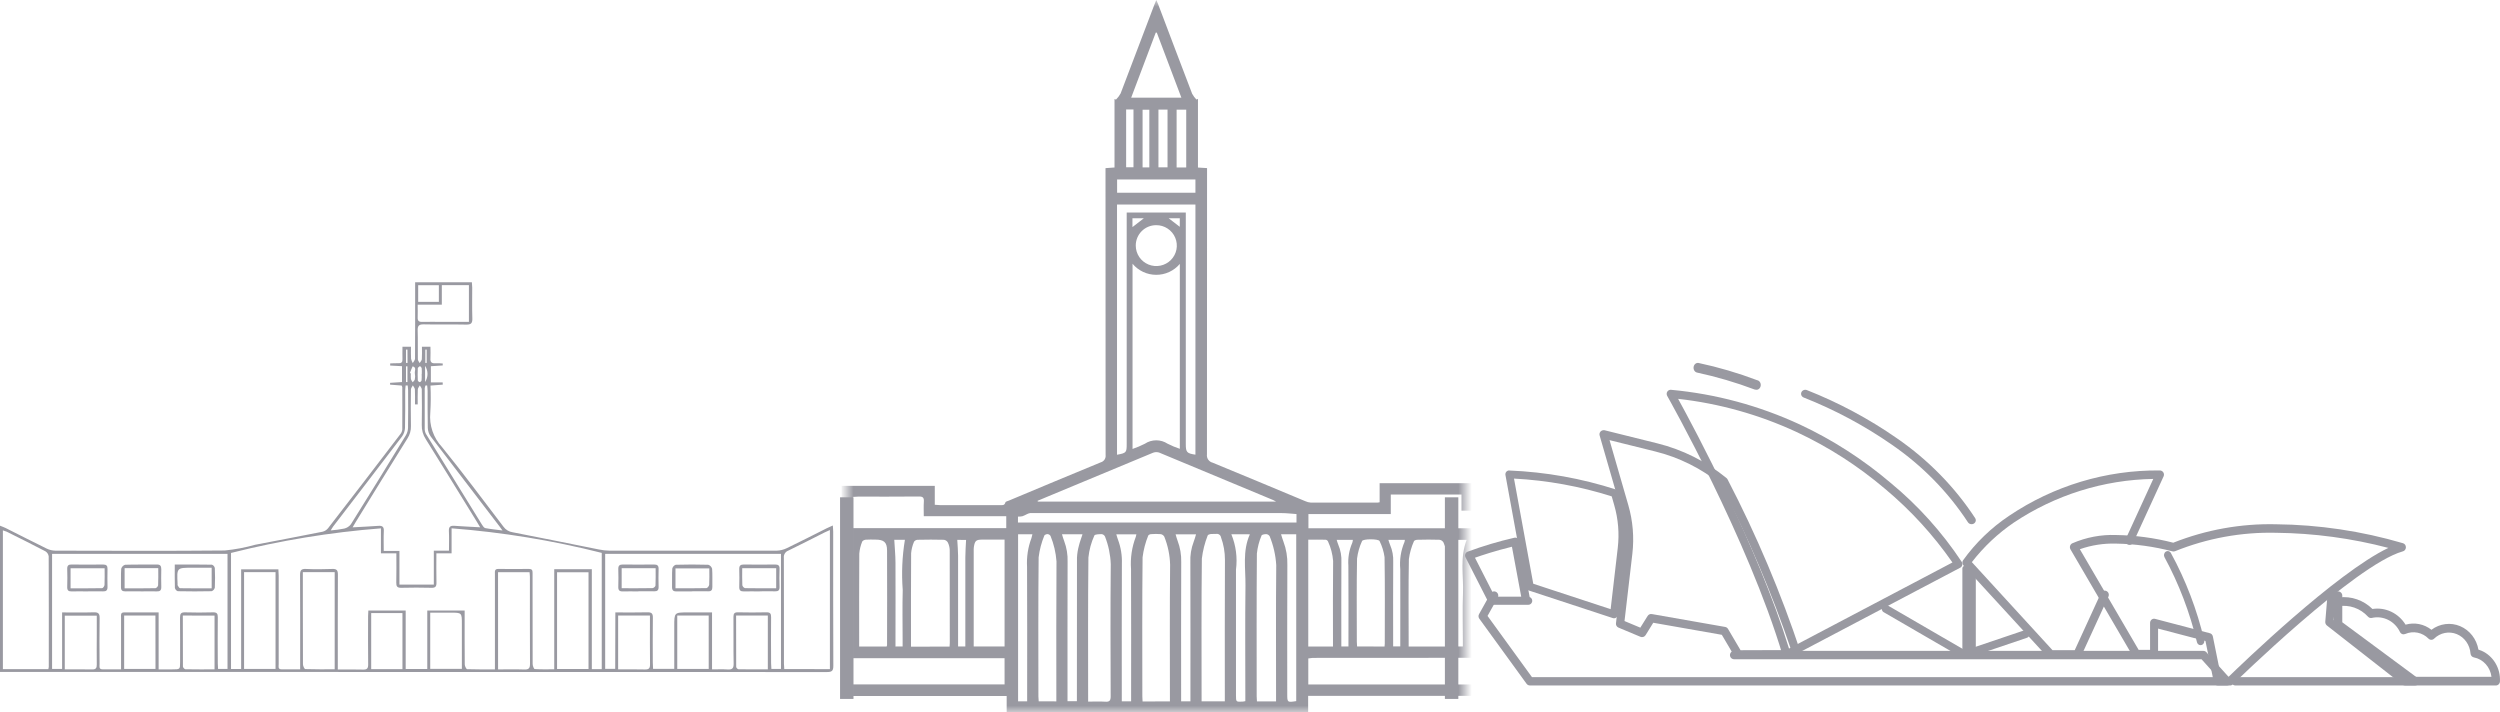 <svg width="186" height="53" viewBox="0 0 186 53" fill="none" xmlns="http://www.w3.org/2000/svg">
<g clip-path="url(#clip0_4_3743)">
<mask id="mask0_4_3743" style="mask-type:luminance" maskUnits="userSpaceOnUse" x="63" y="0" width="46" height="53">
<path d="M109 0H63V53H109V0Z" fill="white"/>
</mask>
<g mask="url(#mask0_4_3743)">
<path d="M60 39.33C60.21 39.343 60.201 39.199 60.201 39.056C60.201 38.508 60.201 37.956 60.201 37.369H62.609V36.147H69.548V37.555C69.7 37.566 69.81 37.58 69.919 37.58C71.41 37.58 72.902 37.58 74.393 37.58C74.556 37.58 74.736 37.628 74.8 37.38C74.817 37.315 74.97 37.28 75.066 37.242C77.338 36.291 79.61 35.337 81.889 34.401C82.007 34.369 82.109 34.296 82.177 34.195C82.244 34.094 82.273 33.972 82.257 33.852C82.248 26.894 82.245 19.936 82.25 12.978V12.509L82.92 12.461V7.364L83.029 7.411C83.165 7.275 83.281 7.121 83.374 6.953C84.216 4.754 85.046 2.556 85.882 0.357C85.918 0.263 85.957 0.17 86.027 0C86.094 0.153 86.14 0.246 86.176 0.342C87.014 2.554 87.848 4.766 88.695 6.974C88.781 7.132 88.888 7.277 89.014 7.407L89.128 7.356V12.465L89.805 12.507V12.964C89.805 19.91 89.803 26.857 89.797 33.804C89.778 33.94 89.811 34.079 89.888 34.193C89.966 34.307 90.083 34.389 90.217 34.422C92.517 35.364 94.809 36.33 97.105 37.285C97.239 37.348 97.383 37.385 97.531 37.394C99.183 37.401 100.835 37.394 102.487 37.394C102.54 37.389 102.592 37.381 102.644 37.37V35.951H109.567V37.163H112V51.771H97.326V53H74.896V51.781H74.415C69.769 51.781 65.123 51.781 60.477 51.781C60.318 51.781 60.158 51.757 60 51.744V39.33ZM84.261 19.622V33.402C84.573 33.294 84.877 33.166 85.172 33.017C85.422 32.849 85.718 32.76 86.02 32.759C86.322 32.758 86.618 32.846 86.869 33.012C87.163 33.161 87.467 33.288 87.779 33.392V19.635C87.563 19.89 87.293 20.096 86.989 20.236C86.684 20.377 86.352 20.449 86.016 20.447C85.681 20.446 85.35 20.372 85.046 20.229C84.743 20.086 84.474 19.879 84.26 19.622M77.195 37.262L77.215 37.321H94.945C94.825 37.257 94.779 37.227 94.73 37.206C91.897 36.023 89.063 34.843 86.228 33.666C86.07 33.62 85.9 33.631 85.75 33.698C83.135 34.779 80.523 35.866 77.913 36.959C77.674 37.059 77.436 37.159 77.197 37.259M88.223 15.811V33.052C88.223 33.647 88.304 33.735 88.94 33.827V15.217H83.106V33.833C83.797 33.705 83.826 33.672 83.826 33.04C83.826 27.444 83.826 21.847 83.826 16.25V15.814L88.223 15.811ZM111.192 50.923C111.192 50.373 111.177 49.839 111.198 49.306C111.209 49.022 111.121 48.94 110.834 48.94C106.443 48.949 102.051 48.952 97.659 48.948C97.551 48.954 97.443 48.968 97.337 48.988V50.923H111.192ZM74.739 48.972H60.894V50.918H74.741L74.739 48.972ZM87.042 52.185V51.748C87.042 48.505 87.023 45.262 87.056 42.019C87.038 41.302 86.891 40.594 86.623 39.928C86.596 39.879 86.558 39.837 86.513 39.804C86.467 39.772 86.415 39.75 86.36 39.74C86.12 39.72 85.879 39.72 85.639 39.74C85.563 39.74 85.439 39.8 85.426 39.855C85.216 40.371 85.076 40.912 85.008 41.465C84.971 44.913 84.989 48.361 84.99 51.809C84.99 51.93 85 52.05 85.007 52.188L87.042 52.185ZM108.736 36.794H103.474V38.246H97.347V39.303H111.135V37.992H108.736V36.794ZM70.648 48.108C70.655 47.995 70.664 47.917 70.664 47.84C70.664 45.532 70.664 43.224 70.659 40.916C70.652 40.723 70.605 40.533 70.519 40.36C70.49 40.307 70.448 40.261 70.398 40.227C70.347 40.192 70.29 40.169 70.229 40.16C69.576 40.142 68.925 40.145 68.268 40.16C68.216 40.162 68.165 40.176 68.12 40.201C68.074 40.226 68.035 40.261 68.005 40.303C67.888 40.573 67.815 40.861 67.788 41.154C67.771 43.358 67.778 45.564 67.778 47.769V48.111L70.648 48.108ZM107.686 48.1V47.673C107.686 45.697 107.673 43.721 107.696 41.745C107.699 41.267 107.597 40.793 107.395 40.359C107.364 40.306 107.322 40.26 107.272 40.225C107.221 40.191 107.163 40.168 107.103 40.159C106.553 40.139 105.999 40.145 105.452 40.159C105.364 40.159 105.217 40.207 105.198 40.266C105.009 40.691 104.881 41.14 104.821 41.6C104.781 43.644 104.804 45.689 104.804 47.733V48.103L107.686 48.1ZM61.047 39.293H74.865V38.407H68.729C68.729 38.014 68.711 37.672 68.734 37.332C68.754 37.042 68.679 36.932 68.361 36.94C66.848 36.957 65.334 36.947 63.82 36.949C63.709 36.949 63.599 36.962 63.454 36.971V38.193H61.047V39.293ZM91.127 52.178V51.756C91.127 48.387 91.118 45.017 91.136 41.649C91.137 41.079 91.038 40.513 90.843 39.977C90.836 39.936 90.821 39.897 90.798 39.861C90.775 39.826 90.746 39.796 90.711 39.772C90.677 39.749 90.637 39.732 90.596 39.724C90.555 39.716 90.513 39.716 90.472 39.724C90.335 39.737 90.195 39.714 90.06 39.733C89.983 39.743 89.859 39.794 89.848 39.849C89.633 40.399 89.488 40.974 89.418 41.559C89.378 44.958 89.398 48.366 89.398 51.769V52.178L91.127 52.178ZM80.959 52.2C81.414 52.2 81.826 52.179 82.233 52.206C82.553 52.227 82.634 52.12 82.634 51.807C82.623 48.529 82.609 45.249 82.641 41.971C82.615 41.266 82.469 40.569 82.209 39.912C82.186 39.867 82.152 39.827 82.111 39.797C82.069 39.767 82.021 39.748 81.97 39.74C81.779 39.74 81.455 39.752 81.422 39.84C81.186 40.358 81.036 40.911 80.978 41.477C80.939 44.915 80.957 48.354 80.957 51.792V52.197M72.443 48.099H74.74V40.146H73.112C72.62 40.146 72.528 40.221 72.454 40.708C72.443 40.81 72.439 40.913 72.444 41.016C72.444 43.242 72.444 45.469 72.444 47.696L72.443 48.099ZM94.939 52.184V51.741C94.939 48.508 94.921 45.276 94.952 42.046C94.908 41.307 94.742 40.58 94.462 39.894C94.435 39.851 94.398 39.814 94.355 39.787C94.311 39.76 94.261 39.744 94.21 39.739C94.091 39.739 93.883 39.773 93.861 39.84C93.678 40.268 93.561 40.721 93.512 41.185C93.484 44.725 93.496 48.265 93.497 51.806C93.497 51.927 93.509 52.047 93.516 52.182L94.939 52.184ZM65.964 48.102C65.979 48.072 65.99 48.041 65.997 48.009C65.997 45.659 66.012 43.312 65.997 40.96C65.997 40.331 65.754 40.147 65.125 40.147C64.884 40.147 64.643 40.133 64.405 40.154C64.311 40.162 64.169 40.23 64.145 40.302C64.029 40.585 63.957 40.883 63.931 41.187C63.914 43.365 63.922 45.544 63.922 47.723V48.102H65.964ZM103.009 48.102C103.018 48.008 103.027 47.952 103.027 47.896C103.027 45.749 103.047 43.598 103.011 41.456C102.954 41.038 102.829 40.633 102.641 40.256C102.574 40.082 101.396 40.08 101.336 40.256C101.146 40.668 101.021 41.106 100.964 41.556C100.925 43.621 100.947 45.689 100.948 47.752C100.948 47.862 100.96 47.972 100.967 48.096L103.009 48.102ZM78.592 52.182V51.735C78.592 48.412 78.579 45.087 78.603 41.764C78.555 41.116 78.406 40.48 78.161 39.877C78.137 39.838 78.105 39.804 78.065 39.779C78.026 39.755 77.982 39.74 77.935 39.736C77.855 39.736 77.714 39.791 77.696 39.852C77.484 40.368 77.342 40.909 77.275 41.462C77.237 44.911 77.256 48.358 77.257 51.809C77.257 51.929 77.271 52.048 77.28 52.179L78.592 52.182ZM75.736 38.878H96.459V38.246C96.077 38.22 95.715 38.174 95.355 38.174C89.23 38.17 83.106 38.17 76.981 38.174C76.867 38.169 76.752 38.169 76.637 38.174C76.563 38.187 76.491 38.21 76.424 38.244C76.311 38.306 76.193 38.36 76.073 38.407C75.963 38.429 75.85 38.439 75.738 38.437L75.736 38.878ZM99.174 48.1V47.688C99.174 45.702 99.16 43.716 99.184 41.731C99.144 41.233 99.016 40.745 98.807 40.29C98.791 40.256 98.768 40.226 98.739 40.203C98.71 40.18 98.676 40.164 98.639 40.156C98.209 40.145 97.777 40.15 97.335 40.15V48.101L99.174 48.1ZM111.162 48.1V40.147C110.756 40.147 110.379 40.141 110.001 40.152C109.926 40.152 109.801 40.21 109.787 40.268C109.63 40.633 109.527 41.017 109.479 41.411C109.448 43.522 109.464 45.634 109.465 47.747C109.465 47.858 109.477 47.969 109.484 48.098L111.162 48.1ZM60.889 40.147V48.091H62.152V47.691C62.152 45.523 62.16 43.355 62.143 41.188C62.116 40.884 62.045 40.586 61.934 40.302C61.91 40.262 61.878 40.228 61.84 40.202C61.801 40.176 61.757 40.16 61.711 40.154C61.451 40.135 61.188 40.147 60.89 40.147M75.746 39.748V52.181H76.42V51.73C76.42 48.545 76.429 45.361 76.413 42.177C76.371 41.448 76.482 40.718 76.74 40.034C76.771 39.941 76.795 39.846 76.812 39.749L75.746 39.748ZM86.069 2.428H85.987L84.16 7.265H87.894L86.066 2.428M84.155 52.181V51.729C84.155 48.602 84.164 45.474 84.149 42.347C84.089 41.527 84.21 40.704 84.505 39.936C84.525 39.877 84.539 39.816 84.547 39.755H83.053C83.1 39.903 83.128 40.025 83.174 40.139C83.391 40.716 83.491 41.329 83.468 41.944C83.452 45.22 83.461 48.495 83.461 51.772V52.181L84.155 52.181ZM79.011 39.749C79.072 39.94 79.111 40.105 79.177 40.261C79.361 40.752 79.447 41.275 79.429 41.799C79.417 45.121 79.423 48.443 79.423 51.765V52.17H80.121V51.733C80.121 48.32 80.121 44.907 80.127 41.493C80.141 41.189 80.19 40.887 80.272 40.594C80.338 40.315 80.445 40.045 80.539 39.752L79.011 39.749ZM88.568 52.179V51.735C88.568 48.437 88.573 45.139 88.563 41.84C88.54 41.316 88.624 40.793 88.812 40.302C88.884 40.131 88.925 39.947 88.986 39.752H87.464C87.519 39.928 87.553 40.083 87.612 40.229C87.806 40.739 87.898 41.283 87.883 41.828C87.868 45.139 87.876 48.45 87.876 51.761V52.181L88.568 52.179ZM96.439 52.164V39.748H95.31C95.375 39.948 95.421 40.125 95.487 40.293C95.697 40.849 95.796 41.44 95.779 42.033C95.762 45.231 95.771 48.43 95.771 51.628C95.771 52.265 95.771 52.265 96.439 52.163M91.613 39.751C91.955 40.584 92.073 41.491 91.957 42.383C91.963 45.501 91.963 48.62 91.957 51.738C91.957 52.223 91.957 52.224 92.452 52.199C92.507 52.199 92.562 52.181 92.653 52.164V51.755C92.653 49.025 92.63 46.295 92.663 43.565C92.679 42.299 92.427 41.006 92.991 39.752L91.613 39.751ZM84.501 18.278C84.502 18.579 84.593 18.873 84.761 19.123C84.93 19.372 85.17 19.567 85.449 19.681C85.729 19.795 86.036 19.824 86.333 19.764C86.629 19.704 86.901 19.558 87.113 19.344C87.326 19.13 87.47 18.858 87.528 18.563C87.585 18.267 87.553 17.961 87.436 17.684C87.319 17.406 87.122 17.169 86.869 17.004C86.617 16.838 86.321 16.75 86.019 16.753C85.818 16.752 85.62 16.792 85.434 16.868C85.249 16.945 85.081 17.058 84.94 17.2C84.799 17.341 84.688 17.51 84.612 17.695C84.537 17.88 84.499 18.078 84.501 18.278ZM83.113 14.339H88.94V13.35H83.112L83.113 14.339ZM103.295 40.165C103.345 40.313 103.374 40.434 103.425 40.545C103.595 40.943 103.674 41.375 103.655 41.807C103.642 43.769 103.65 45.73 103.65 47.692V48.092H104.18V47.656C104.18 45.888 104.188 44.12 104.18 42.353C104.115 41.659 104.223 40.96 104.496 40.318C104.512 40.27 104.521 40.219 104.525 40.168L103.295 40.165ZM100.325 48.097V47.708C100.325 45.835 100.335 43.963 100.319 42.09C100.277 41.509 100.375 40.926 100.607 40.391C100.632 40.319 100.647 40.244 100.654 40.168H99.45C99.481 40.286 99.519 40.401 99.564 40.514C99.744 40.934 99.824 41.39 99.8 41.846C99.788 43.799 99.795 45.751 99.795 47.704V48.098L100.325 48.097ZM67.155 48.097V47.621C67.155 46.378 67.128 45.133 67.163 43.891C67.067 42.647 67.121 41.395 67.325 40.163H66.534C66.566 40.74 66.621 41.301 66.624 41.862C66.635 43.801 66.624 45.741 66.624 47.68V48.1L67.155 48.097ZM62.682 40.157C62.713 40.738 62.765 41.288 62.768 41.838C62.778 43.788 62.768 45.736 62.768 47.69V48.09H63.298C63.298 47.915 63.298 47.768 63.298 47.621C63.353 45.138 63.179 42.649 63.398 40.158L62.682 40.157ZM71.221 40.166C71.243 40.582 71.281 40.966 71.282 41.347C71.288 43.458 71.282 45.57 71.282 47.682V48.095H71.821V47.673C71.821 45.607 71.821 43.54 71.821 41.477C71.821 41.048 71.856 40.619 71.876 40.172L71.221 40.166ZM108.837 48.097V47.664C108.837 46.489 108.801 45.311 108.846 44.138C108.898 42.817 108.601 41.471 109.123 40.168H107.967C108.27 40.763 108.389 41.433 108.311 42.095C108.306 43.955 108.311 45.815 108.311 47.675V48.096L108.837 48.097ZM88.255 8.159H87.54V12.457H88.255V8.159ZM86.188 12.45H86.864V8.152H86.188V12.45ZM83.785 12.443H84.331V8.145H83.785V12.443ZM85.51 8.164H85.008V12.453H85.51V8.164ZM84.254 16.896L85.105 16.237H84.254V16.896ZM87.776 16.879V16.241H86.951L87.781 16.879" fill="#9999A1"/>
</g>
<path d="M0 49.996V39.112C0.171 39.182 0.301 39.226 0.423 39.286C1.442 39.797 2.455 40.318 3.48 40.818C3.68 40.914 3.899 40.966 4.122 40.969C8.323 40.978 12.524 40.997 16.723 40.956C17.488 40.88 18.245 40.738 18.984 40.53C20.653 40.208 22.323 39.895 23.989 39.562C24.152 39.525 24.298 39.434 24.404 39.305C26.206 36.979 27.999 34.647 29.781 32.308C29.864 32.209 29.916 32.087 29.929 31.959C29.938 30.908 29.929 29.856 29.929 28.805C29.92 28.762 29.905 28.722 29.885 28.684L29.022 28.618C29.022 28.573 29.022 28.528 29.022 28.483L29.909 28.425V27.244L29.029 27.197C29.029 27.145 29.029 27.092 29.029 27.039C29.23 27.033 29.438 27.013 29.642 27.024C29.869 27.036 29.951 26.946 29.943 26.727C29.932 26.429 29.943 26.131 29.943 25.798H30.577C30.577 26.095 30.565 26.393 30.583 26.691C30.609 26.804 30.652 26.913 30.711 27.013C30.769 26.904 30.878 26.795 30.878 26.685C30.889 24.963 30.886 23.241 30.886 21.524V21H35.108C35.117 21.14 35.132 21.266 35.133 21.397C35.133 22.159 35.117 22.922 35.142 23.68C35.154 24.033 35.061 24.159 34.684 24.15C33.635 24.125 32.583 24.158 31.534 24.132C31.154 24.122 31.063 24.251 31.075 24.602C31.099 25.31 31.075 26.021 31.089 26.73C31.089 26.83 31.177 26.919 31.224 27.013C31.28 26.914 31.377 26.824 31.384 26.725C31.405 26.427 31.392 26.129 31.392 25.799H32.025C32.025 26.087 32.043 26.373 32.025 26.655C32 26.958 32.126 27.052 32.415 27.026C32.59 27.02 32.765 27.026 32.939 27.044C32.939 27.092 32.939 27.141 32.939 27.19L32.057 27.246V28.45H32.934C32.934 28.506 32.937 28.562 32.943 28.617L32.028 28.687C32.06 29.358 32.055 30.031 32.014 30.701C31.969 31.166 32.024 31.636 32.176 32.078C32.327 32.52 32.571 32.926 32.892 33.269C34.463 35.206 35.95 37.21 37.462 39.192C37.541 39.302 37.642 39.394 37.758 39.464C37.875 39.535 38.004 39.581 38.139 39.6C40.277 40.012 42.408 40.453 44.543 40.878C44.814 40.936 45.091 40.967 45.369 40.971C49.503 40.977 53.637 40.977 57.771 40.971C58.046 40.963 58.316 40.895 58.561 40.773C59.553 40.297 60.53 39.792 61.514 39.3C61.641 39.237 61.771 39.183 61.962 39.096C61.974 39.294 61.99 39.429 61.99 39.566C61.99 42.891 61.985 46.216 62 49.541C62 49.913 61.891 50 61.531 50C46.644 49.992 31.757 49.99 16.87 49.993H0M44.77 41.135C41.106 40.209 37.368 39.598 33.598 39.307V41.169H32.467C32.467 41.93 32.455 42.638 32.473 43.346C32.48 43.635 32.395 43.742 32.092 43.732C31.348 43.713 30.604 43.713 29.86 43.732C29.551 43.739 29.476 43.626 29.483 43.34C29.501 42.634 29.489 41.926 29.489 41.166H28.341V39.309C24.578 39.603 20.846 40.215 17.188 41.139V49.774H17.941V42.356H20.712C20.721 42.528 20.735 42.681 20.735 42.836C20.735 43.546 20.735 44.256 20.735 44.965C20.735 46.454 20.735 47.936 20.735 49.421C20.735 49.574 20.66 49.796 20.944 49.798C21.391 49.798 21.837 49.798 22.332 49.798V49.285C22.332 47.117 22.338 44.948 22.325 42.78C22.325 42.446 22.397 42.312 22.763 42.33C23.413 42.36 24.069 42.356 24.717 42.33C25.051 42.317 25.142 42.429 25.14 42.751C25.126 44.934 25.133 47.118 25.133 49.301V49.811C25.788 49.811 26.397 49.797 27.005 49.817C27.306 49.827 27.395 49.732 27.391 49.436C27.376 48.245 27.384 47.044 27.386 45.849C27.386 45.709 27.398 45.57 27.404 45.425H30.183V49.774H31.789V45.423H34.57V45.886C34.57 47.069 34.565 48.252 34.578 49.435C34.578 49.558 34.69 49.783 34.756 49.786C35.43 49.811 36.104 49.801 36.822 49.801V49.285C36.822 47.091 36.822 44.896 36.822 42.7C36.822 42.519 36.78 42.324 37.082 42.328C37.84 42.339 38.597 42.337 39.355 42.328C39.576 42.328 39.627 42.427 39.623 42.619C39.617 42.869 39.623 43.115 39.623 43.368C39.623 45.379 39.623 47.39 39.629 49.401C39.629 49.532 39.72 49.772 39.78 49.777C40.249 49.809 40.721 49.794 41.235 49.794V42.35H44.032V49.782H44.77V41.135ZM11.802 45.562V49.801H12.832C13.399 49.801 13.399 49.801 13.399 49.259C13.399 48.155 13.406 47.05 13.394 45.947C13.394 45.665 13.46 45.55 13.772 45.558C14.462 45.58 15.154 45.577 15.845 45.558C16.128 45.551 16.207 45.648 16.204 45.919C16.192 47.062 16.198 48.202 16.204 49.349C16.204 49.488 16.217 49.626 16.224 49.769H16.927V41.206H3.875V49.767H4.621V45.564C5.431 45.564 6.199 45.581 6.965 45.556C7.314 45.544 7.419 45.642 7.413 45.993C7.391 47.137 7.404 48.276 7.408 49.423C7.408 49.581 7.345 49.795 7.624 49.797C8.072 49.797 8.52 49.797 9.006 49.797V49.315C9.006 48.185 9.006 47.054 9.006 45.924C9.006 45.763 8.955 45.562 9.236 45.563C10.072 45.563 10.907 45.563 11.813 45.563M45.782 45.563C46.605 45.563 47.388 45.577 48.166 45.556C48.483 45.547 48.577 45.648 48.573 45.953C48.558 47.069 48.566 48.187 48.568 49.304C48.568 49.457 48.582 49.609 48.589 49.765H50.165C50.165 48.684 50.165 47.635 50.165 46.589C50.165 45.563 50.165 45.563 51.198 45.563H52.976V49.801C53.39 49.801 53.76 49.782 54.127 49.807C54.468 49.831 54.589 49.734 54.582 49.374C54.559 48.218 54.582 47.06 54.569 45.9C54.569 45.651 54.636 45.55 54.906 45.556C55.609 45.572 56.311 45.573 57.014 45.556C57.302 45.549 57.373 45.655 57.37 45.921C57.358 47.064 57.364 48.204 57.37 49.351C57.37 49.489 57.384 49.627 57.392 49.767H58.105V41.208H45.025V49.766H45.771L45.782 45.563ZM31.076 30.085H30.875C30.875 29.713 30.887 29.341 30.869 28.97C30.863 28.87 30.768 28.771 30.716 28.672C30.667 28.771 30.575 28.87 30.574 28.976C30.563 29.883 30.556 30.789 30.574 31.696C30.584 32.022 30.494 32.344 30.315 32.619C29.026 34.687 27.743 36.76 26.467 38.837C26.394 38.956 26.326 39.078 26.233 39.234C26.914 39.195 27.538 39.169 28.155 39.123C28.474 39.098 28.574 39.222 28.556 39.527C28.533 39.995 28.55 40.464 28.55 40.987H29.718V43.494H32.276V40.968H33.404C33.404 40.459 33.422 39.99 33.398 39.522C33.381 39.207 33.49 39.096 33.804 39.12C34.423 39.166 35.043 39.193 35.724 39.231C35.629 39.071 35.56 38.949 35.487 38.834C34.221 36.782 32.961 34.726 31.681 32.68C31.472 32.362 31.367 31.989 31.38 31.61C31.4 30.73 31.39 29.85 31.38 28.97C31.38 28.87 31.285 28.771 31.235 28.672C31.183 28.771 31.09 28.87 31.085 28.977C31.067 29.347 31.078 29.718 31.078 30.089M3.597 49.782C3.612 49.73 3.623 49.676 3.629 49.623C3.629 46.879 3.636 44.135 3.622 41.385C3.611 41.308 3.582 41.235 3.538 41.17C3.494 41.105 3.436 41.051 3.368 41.011C2.419 40.515 1.461 40.038 0.499 39.558C0.406 39.52 0.311 39.487 0.215 39.459V49.782H3.597ZM61.745 49.782V39.435C61.588 39.506 61.468 39.554 61.353 39.612C60.45 40.063 59.561 40.528 58.655 40.963C58.545 41.002 58.453 41.077 58.392 41.175C58.331 41.273 58.305 41.389 58.319 41.504C58.329 44.13 58.324 46.756 58.326 49.382C58.326 49.508 58.34 49.634 58.349 49.779L61.745 49.782ZM37.057 49.803C37.717 49.803 38.362 49.787 39.01 49.81C39.348 49.823 39.434 49.706 39.432 49.385C39.42 47.232 39.426 45.078 39.425 42.926C39.425 42.812 39.408 42.697 39.398 42.57H37.054L37.057 49.803ZM22.532 42.567V45.169C22.532 46.587 22.532 48.004 22.54 49.422C22.54 49.547 22.648 49.777 22.711 49.779C23.436 49.804 24.163 49.795 24.901 49.795V42.567H22.532ZM41.445 49.773H43.786V42.576H41.445V49.773ZM20.5 42.568H18.159V49.771H20.5V42.568ZM32.009 49.762H34.363C34.363 48.623 34.363 47.525 34.363 46.425C34.363 45.581 34.363 45.581 33.506 45.581H32.009V49.762ZM29.942 45.613H27.617V49.782H29.942V45.613ZM54.766 45.798C54.766 47.088 54.766 48.358 54.773 49.627C54.785 49.666 54.806 49.702 54.835 49.731C54.865 49.76 54.901 49.781 54.941 49.792C55.667 49.803 56.393 49.8 57.126 49.8V45.794L54.766 45.798ZM45.989 49.801C46.657 49.801 47.318 49.789 47.976 49.807C48.278 49.816 48.366 49.72 48.362 49.426C48.347 48.363 48.356 47.3 48.356 46.236V45.795H45.989V49.801ZM13.602 45.797C13.602 47.08 13.602 48.337 13.61 49.593C13.62 49.639 13.642 49.681 13.673 49.716C13.705 49.751 13.745 49.777 13.79 49.792C14.514 49.806 15.239 49.8 15.962 49.8V45.801L13.602 45.797ZM4.819 49.8C5.522 49.8 6.182 49.789 6.842 49.806C7.13 49.813 7.205 49.706 7.2 49.437C7.186 48.702 7.2 47.966 7.2 47.232V45.805H4.819V49.8ZM52.727 45.794H50.388V49.769H52.728L52.727 45.794ZM11.564 45.794H9.237V49.769H11.569L11.564 45.794ZM34.887 23.945V21.212H32.872V22.669H31.076C31.076 23.011 31.088 23.309 31.076 23.607C31.062 23.861 31.154 23.957 31.418 23.949C31.92 23.933 32.422 23.949 32.93 23.949H34.891M30.33 28.68H30.179C30.167 28.813 30.146 28.945 30.146 29.077C30.146 29.997 30.157 30.916 30.132 31.835C30.123 32.064 30.047 32.286 29.913 32.474C28.214 34.711 26.499 36.94 24.792 39.165C24.734 39.241 24.692 39.325 24.605 39.463C24.942 39.438 25.277 39.392 25.609 39.326C25.806 39.281 25.981 39.169 26.104 39.009C27.48 36.81 28.843 34.603 30.195 32.389C30.295 32.222 30.351 32.034 30.357 31.841C30.373 30.909 30.366 29.976 30.363 29.043C30.363 28.922 30.343 28.801 30.332 28.681M31.779 28.681H31.655C31.628 28.747 31.61 28.816 31.6 28.887C31.6 29.911 31.593 30.937 31.6 31.964C31.608 32.093 31.648 32.219 31.719 32.328C33.098 34.572 34.482 36.813 35.869 39.052C35.929 39.151 36.017 39.274 36.109 39.292C36.503 39.367 36.903 39.404 37.385 39.467C37.273 39.314 37.222 39.241 37.167 39.169C35.457 36.941 33.751 34.711 32.047 32.479C31.913 32.291 31.837 32.069 31.828 31.84C31.804 30.921 31.818 30.001 31.814 29.082C31.814 28.949 31.793 28.817 31.781 28.685M32.651 21.217H31.112V22.461H32.651V21.217ZM31.38 27.826C31.387 27.683 31.384 27.54 31.373 27.396C31.365 27.338 31.293 27.287 31.25 27.234C31.192 27.288 31.087 27.34 31.084 27.396C31.069 27.694 31.073 27.992 31.084 28.297C31.094 28.329 31.113 28.359 31.138 28.383C31.163 28.406 31.193 28.423 31.227 28.432C31.274 28.432 31.359 28.35 31.365 28.297C31.377 28.14 31.38 27.984 31.372 27.827M30.504 27.758L30.566 27.779C30.557 27.922 30.559 28.065 30.572 28.208C30.603 28.293 30.648 28.372 30.706 28.442C30.76 28.37 30.847 28.305 30.863 28.226C30.891 28.085 30.893 27.939 30.867 27.797C30.83 27.607 31.02 27.336 30.699 27.256C30.622 27.417 30.556 27.583 30.503 27.753M31.625 28.424C31.743 28.244 31.806 28.035 31.806 27.821C31.806 27.607 31.743 27.397 31.625 27.218V28.424ZM30.314 27.253H30.206V28.427H30.314V27.253ZM31.645 27H31.745V26.008H31.645V27ZM30.315 26.008H30.207V27H30.32L30.315 26.008Z" fill="#9999A1"/>
<path d="M10.524 43.998C10.129 43.998 9.734 43.99 9.339 43.998C9.119 43.998 8.993 43.944 9 43.672C9.012 43.214 8.984 42.764 9.018 42.313C9.04 42.241 9.078 42.176 9.129 42.124C9.18 42.073 9.243 42.036 9.311 42.017C10.1 41.992 10.89 42.01 11.679 42C11.923 42 12 42.103 12 42.351C11.989 42.789 11.989 43.228 12 43.666C12.007 43.928 11.893 44.01 11.669 43.999C11.289 43.988 10.908 43.999 10.528 43.999M9.271 42.269V43.771C10.052 43.771 10.811 43.777 11.57 43.761C11.617 43.745 11.659 43.718 11.694 43.68C11.728 43.642 11.752 43.595 11.764 43.544C11.784 43.128 11.774 42.71 11.774 42.269H9.271Z" fill="#9999A2"/>
<path d="M13.002 42.001C13.956 42.001 14.863 41.995 15.768 42.012C15.82 42.03 15.867 42.062 15.905 42.106C15.943 42.149 15.969 42.202 15.983 42.259C16.006 42.746 16.006 43.233 15.983 43.72C15.967 43.783 15.937 43.84 15.895 43.886C15.853 43.933 15.801 43.967 15.743 43.986C14.904 44.006 14.066 44.003 13.227 43.986C13.175 43.968 13.128 43.937 13.091 43.894C13.053 43.851 13.026 43.799 13.012 43.742C12.992 43.182 13.003 42.623 13.003 42.002M15.748 42.24H14.271C13.152 42.24 13.152 42.24 13.213 43.428C13.213 43.474 13.202 43.53 13.222 43.562C13.273 43.638 13.337 43.762 13.398 43.763C14.175 43.777 14.951 43.772 15.749 43.772L15.748 42.24Z" fill="#9999A2"/>
<path d="M6.518 44C6.12 44 5.721 43.99 5.323 44C5.088 44.007 4.991 43.919 5.001 43.656C5.016 43.217 5.015 42.775 5.001 42.336C4.992 42.069 5.102 41.992 5.331 42.001C6.113 42.009 6.895 42.009 7.677 42.001C7.916 42.001 8.008 42.091 7.999 42.344C7.989 42.784 7.989 43.224 7.999 43.664C8.007 43.926 7.892 44.008 7.667 43.998C7.283 43.987 6.899 43.998 6.516 43.998L6.518 44ZM7.784 42.28H5.25V43.77C6.048 43.77 6.824 43.776 7.599 43.76C7.663 43.76 7.772 43.608 7.776 43.52C7.795 43.117 7.784 42.711 7.784 42.284" fill="#9999A2"/>
<path d="M51.469 43.999C51.088 43.999 50.708 43.992 50.327 43.999C50.093 44.008 49.994 43.918 50 43.657C50.012 43.199 49.987 42.75 50.017 42.3C50.035 42.233 50.068 42.172 50.114 42.123C50.16 42.074 50.217 42.037 50.279 42.018C51.083 41.995 51.884 41.993 52.692 42.018C52.76 42.037 52.823 42.075 52.873 42.127C52.924 42.18 52.962 42.245 52.982 42.318C53.015 42.767 52.991 43.222 52.999 43.674C52.999 43.902 52.916 43.998 52.699 43.993C52.29 43.982 51.88 43.993 51.471 43.993M52.773 42.288H50.256V43.766C51.044 43.766 51.803 43.773 52.562 43.755C52.634 43.755 52.758 43.594 52.764 43.501C52.786 43.111 52.773 42.719 52.773 42.289" fill="#9999A2"/>
<path d="M47.477 44C47.094 44 46.711 43.992 46.328 44C46.096 44.007 45.992 43.923 46.001 43.657C46.014 43.219 46.014 42.78 46.001 42.343C45.992 42.079 46.1 42 46.33 42C47.111 42.008 47.892 42.008 48.672 42C48.907 42 49.007 42.083 49 42.343C48.988 42.78 48.987 43.219 49 43.657C49.007 43.917 48.902 44 48.671 43.993C48.274 43.981 47.877 43.993 47.479 43.993M46.252 43.764C47.048 43.764 47.796 43.77 48.544 43.756C48.624 43.756 48.764 43.642 48.768 43.57C48.788 43.139 48.779 42.707 48.779 42.274H46.252V43.764Z" fill="#9999A2"/>
<path d="M56.523 44C56.125 44 55.726 43.992 55.328 44C55.094 44.007 54.993 43.92 55 43.657C55.013 43.219 55.013 42.781 55 42.343C54.994 42.084 55.094 42 55.33 42C56.112 42.01 56.894 42.01 57.676 42C57.91 42 58.012 42.078 57.999 42.343C57.984 42.78 57.983 43.22 57.999 43.657C58.009 43.923 57.902 44 57.676 43.994C57.292 43.983 56.908 43.994 56.524 43.994M57.748 42.274H55.221C55.221 42.714 55.21 43.132 55.23 43.547C55.245 43.598 55.271 43.644 55.306 43.68C55.341 43.717 55.385 43.744 55.433 43.758C56.195 43.773 56.959 43.767 57.748 43.767V42.274Z" fill="#9999A2"/>
<path d="M146.682 38.999C146.628 38.999 146.574 38.986 146.527 38.961C146.48 38.936 146.441 38.9 146.413 38.856C144.938 36.604 143.018 34.646 140.76 33.089C138.724 31.674 136.52 30.493 134.191 29.573C134.115 29.542 134.054 29.484 134.023 29.41C133.992 29.337 133.992 29.255 134.025 29.182C134.057 29.109 134.119 29.052 134.196 29.022C134.273 28.992 134.359 28.993 134.436 29.024C136.81 29.962 139.059 31.166 141.134 32.61C143.458 34.213 145.434 36.229 146.951 38.547C146.981 38.592 146.998 38.644 147 38.697C147.002 38.751 146.988 38.803 146.96 38.85C146.933 38.897 146.892 38.935 146.843 38.962C146.794 38.988 146.739 39.001 146.683 39L146.682 38.999Z" fill="#9999A1"/>
<path d="M130.635 28.994C130.601 28.994 130.568 28.988 130.536 28.977C129.139 28.451 127.713 28.032 126.267 27.721C126.183 27.705 126.109 27.652 126.059 27.574C126.01 27.496 125.99 27.398 126.004 27.303C126.018 27.208 126.065 27.124 126.134 27.068C126.203 27.012 126.288 26.989 126.372 27.005C127.849 27.319 129.307 27.748 130.733 28.287C130.816 28.302 130.89 28.353 130.939 28.43C130.989 28.507 131.009 28.603 130.996 28.697C130.983 28.791 130.938 28.875 130.87 28.931C130.803 28.987 130.718 29.01 130.636 28.996L130.635 28.994Z" fill="#9999A1"/>
<path d="M132.923 49C132.859 49.001 132.796 48.98 132.745 48.941C132.693 48.901 132.655 48.846 132.637 48.782C130.047 40.09 124.104 29.565 124.044 29.463C124.015 29.415 124 29.359 124 29.302C124 29.244 124.016 29.188 124.046 29.14C124.076 29.092 124.119 29.053 124.169 29.029C124.22 29.005 124.276 28.995 124.331 29.002C127.642 29.307 130.88 30.18 133.911 31.584C136.334 32.716 138.6 34.172 140.65 35.915C142.693 37.596 144.48 39.581 145.953 41.803C145.975 41.839 145.99 41.88 145.997 41.922C146.003 41.965 146 42.008 145.989 42.049C145.978 42.09 145.959 42.129 145.932 42.162C145.905 42.195 145.872 42.221 145.835 42.24L133.059 48.969C133.017 48.99 132.97 49.001 132.923 49ZM124.851 29.673C126.065 31.88 130.782 40.678 133.103 48.252L145.262 41.848C143.836 39.801 142.15 37.96 140.25 36.372C138.243 34.667 136.025 33.243 133.654 32.137C130.864 30.845 127.894 30.014 124.853 29.674L124.851 29.673Z" fill="#9999A1"/>
<path d="M119.301 32C119.326 32 119.351 32.003 119.375 32.009L123.299 32.984C125.186 33.451 126.946 34.334 128.451 35.569C128.485 35.596 128.514 35.631 128.533 35.671C130.691 39.821 132.514 44.139 133.985 48.581C134 48.628 134.004 48.677 133.996 48.725C133.988 48.774 133.969 48.819 133.94 48.859C133.911 48.898 133.873 48.93 133.83 48.952C133.786 48.974 133.738 48.984 133.689 48.984L129.323 49C129.269 49.001 129.215 48.987 129.168 48.96C129.121 48.933 129.082 48.894 129.055 48.846L128.104 47.23L123.002 46.333L122.432 47.255C122.394 47.318 122.334 47.366 122.263 47.388C122.193 47.411 122.117 47.407 122.049 47.378L120.417 46.694C120.354 46.668 120.302 46.623 120.267 46.564C120.233 46.506 120.219 46.438 120.228 46.37L120.84 41.148C120.974 40.01 120.878 38.858 120.56 37.758L119.014 32.407C118.999 32.36 118.996 32.311 119.004 32.263C119.013 32.215 119.032 32.17 119.061 32.131C119.09 32.092 119.128 32.061 119.172 32.039C119.215 32.018 119.263 32.007 119.312 32.008L119.301 32ZM128.006 36.01C126.584 34.855 124.926 34.029 123.15 33.589L119.749 32.745L121.145 37.577C121.487 38.757 121.59 39.993 121.446 41.213L120.864 46.206L122.04 46.698L122.582 45.828C122.614 45.775 122.662 45.733 122.718 45.708C122.775 45.682 122.837 45.675 122.898 45.686L128.351 46.644C128.395 46.651 128.437 46.668 128.474 46.694C128.511 46.72 128.542 46.753 128.565 46.792L129.498 48.378L133.266 48.365C131.825 44.12 130.067 39.989 128.006 36.01Z" fill="#9999A1"/>
<path d="M112.29 35.006H112.296C114.998 35.115 117.672 35.592 120.246 36.426C120.29 36.441 120.329 36.466 120.361 36.5C120.393 36.533 120.417 36.574 120.43 36.618L120.659 37.415C120.98 38.523 121.075 39.685 120.941 40.832L120.367 45.739C120.363 45.782 120.349 45.825 120.326 45.862C120.304 45.9 120.273 45.931 120.236 45.955C120.199 45.979 120.157 45.993 120.114 45.998C120.07 46.003 120.026 45.998 119.985 45.983L113.726 43.927C113.677 43.91 113.634 43.88 113.6 43.841C113.566 43.801 113.544 43.753 113.535 43.702L112.006 35.346C111.997 35.304 111.998 35.26 112.009 35.218C112.019 35.176 112.039 35.137 112.066 35.104C112.094 35.071 112.129 35.044 112.168 35.026C112.207 35.008 112.25 34.999 112.293 35L112.29 35.006ZM119.912 36.93C117.554 36.18 115.111 35.736 112.642 35.607L114.075 43.43L119.831 45.322L120.361 40.766C120.486 39.697 120.397 38.614 120.098 37.581L119.912 36.93Z" fill="#9999A1"/>
<path d="M113.675 44.999H111.026C110.969 45 110.913 44.984 110.865 44.955C110.817 44.925 110.778 44.883 110.753 44.832L109.035 41.465C109.015 41.428 109.003 41.386 109.001 41.343C108.998 41.301 109.004 41.258 109.02 41.218C109.035 41.178 109.059 41.142 109.089 41.112C109.119 41.082 109.156 41.059 109.196 41.044C110.327 40.625 111.484 40.279 112.66 40.009C112.701 39.999 112.743 39.997 112.784 40.004C112.825 40.011 112.865 40.026 112.899 40.049C112.934 40.072 112.964 40.101 112.987 40.136C113.01 40.17 113.025 40.209 113.032 40.25L113.807 44.42C113.874 44.446 113.93 44.495 113.964 44.558C113.998 44.622 114.009 44.695 113.993 44.766C113.977 44.836 113.936 44.898 113.878 44.941C113.82 44.984 113.747 45.004 113.675 44.999ZM111.214 44.39H113.178L112.488 40.677C111.231 40.985 110.224 41.322 109.737 41.495L111.214 44.39Z" fill="#9999A1"/>
<path d="M154.561 49H152.576C152.533 49 152.491 48.991 152.452 48.973C152.413 48.956 152.378 48.93 152.35 48.898L146.083 42.069C146.036 42.019 146.007 41.953 146.001 41.884C145.995 41.814 146.013 41.745 146.051 41.687C146.985 40.386 148.144 39.266 149.471 38.38C152.79 36.141 156.698 34.963 160.688 35.001C160.74 35.001 160.791 35.014 160.837 35.038C160.882 35.063 160.921 35.099 160.95 35.143C160.978 35.187 160.995 35.238 160.999 35.29C161.003 35.343 160.993 35.396 160.971 35.443L158.716 40.359C158.699 40.396 158.674 40.429 158.645 40.457C158.615 40.485 158.58 40.506 158.542 40.52C158.504 40.534 158.464 40.541 158.423 40.539C158.383 40.537 158.343 40.528 158.307 40.51C158.27 40.493 158.237 40.469 158.209 40.439C158.182 40.409 158.161 40.373 158.147 40.335C158.133 40.297 158.127 40.256 158.128 40.215C158.13 40.174 158.14 40.134 158.157 40.097L160.204 35.632C156.507 35.696 152.906 36.825 149.821 38.886C148.637 39.694 147.586 40.685 146.706 41.823L152.706 48.373H154.36L156.309 44.123C156.344 44.048 156.406 43.99 156.483 43.962C156.559 43.934 156.644 43.937 156.718 43.972C156.792 44.007 156.85 44.07 156.878 44.147C156.906 44.225 156.902 44.311 156.868 44.386L154.836 48.817C154.813 48.871 154.774 48.917 154.725 48.949C154.676 48.982 154.619 48.999 154.561 49Z" fill="#9999A1"/>
<path d="M146.177 49C146.126 49 146.075 48.986 146.031 48.96L140.147 45.548C140.114 45.529 140.085 45.504 140.061 45.473C140.038 45.443 140.021 45.408 140.01 45.371C140 45.334 139.998 45.295 140.002 45.257C140.007 45.218 140.019 45.182 140.038 45.148C140.057 45.115 140.082 45.085 140.113 45.062C140.143 45.038 140.177 45.021 140.214 45.011C140.251 45 140.29 44.998 140.328 45.002C140.365 45.007 140.402 45.019 140.435 45.038L146.205 48.385L150.614 46.895C150.688 46.87 150.768 46.876 150.838 46.911C150.907 46.946 150.96 47.007 150.985 47.081C151.009 47.155 151.004 47.236 150.969 47.305C150.935 47.375 150.874 47.429 150.801 47.453L146.267 48.986C146.238 48.995 146.208 49 146.177 49Z" fill="#9999A1"/>
<path d="M146.493 49C146.362 49 146.237 48.969 146.144 48.915C146.052 48.861 146 48.788 146 48.711V42.293C146 42.255 146.013 42.216 146.038 42.181C146.063 42.145 146.1 42.113 146.146 42.086C146.193 42.059 146.248 42.037 146.309 42.022C146.369 42.008 146.434 42 146.5 42C146.566 42 146.631 42.008 146.691 42.022C146.752 42.037 146.807 42.059 146.854 42.086C146.9 42.113 146.937 42.145 146.962 42.181C146.987 42.216 147 42.255 147 42.293V48.707C147.001 48.746 146.988 48.785 146.963 48.821C146.938 48.857 146.9 48.89 146.853 48.917C146.805 48.944 146.749 48.966 146.687 48.98C146.625 48.994 146.559 49.001 146.493 49Z" fill="#9999A1"/>
<path d="M165.687 50.998H113.824C113.775 50.998 113.728 50.987 113.685 50.965C113.642 50.943 113.604 50.91 113.576 50.871L110.061 46.03C110.025 45.982 110.004 45.924 110.001 45.864C109.997 45.804 110.011 45.744 110.041 45.692L110.896 44.158C110.916 44.122 110.942 44.091 110.974 44.066C111.006 44.041 111.043 44.022 111.082 44.011C111.12 44 111.161 43.997 111.201 44.002C111.241 44.007 111.28 44.02 111.315 44.04C111.351 44.061 111.381 44.087 111.406 44.12C111.431 44.152 111.45 44.189 111.46 44.228C111.471 44.268 111.474 44.309 111.469 44.349C111.464 44.39 111.452 44.429 111.432 44.465L110.673 45.825L113.978 50.378H164.99L163.794 49.048H129.017C128.935 49.048 128.857 49.015 128.799 48.957C128.741 48.899 128.709 48.819 128.709 48.737C128.709 48.654 128.741 48.575 128.799 48.517C128.857 48.458 128.935 48.425 129.017 48.425H163.931C163.974 48.425 164.016 48.434 164.055 48.452C164.094 48.469 164.129 48.495 164.158 48.528L165.914 50.479C165.956 50.523 165.985 50.579 165.995 50.639C166.006 50.699 165.999 50.761 165.974 50.817C165.95 50.873 165.909 50.92 165.858 50.953C165.807 50.986 165.747 51.002 165.687 51V50.998Z" fill="#9999A1"/>
<path d="M169.33 39.005C172.523 39.037 175.698 39.51 178.775 40.413C178.84 40.429 178.898 40.469 178.939 40.525C178.979 40.582 179.001 40.651 179 40.722C178.999 40.793 178.975 40.861 178.932 40.916C178.89 40.971 178.831 41.008 178.765 41.023C175.193 42.036 166.216 50.83 166.126 50.915C166.071 50.97 165.998 51.001 165.922 51H165.001C164.932 51.001 164.864 50.977 164.81 50.931C164.756 50.885 164.719 50.821 164.705 50.748L164.087 47.691L160.561 46.767V48.675C160.561 48.717 160.553 48.757 160.538 48.795C160.523 48.833 160.501 48.868 160.474 48.897C160.447 48.926 160.414 48.949 160.378 48.965C160.342 48.98 160.304 48.989 160.265 48.989H158.949C158.898 48.989 158.848 48.975 158.803 48.949C158.758 48.923 158.721 48.885 158.694 48.838L154.047 40.879C154.024 40.841 154.009 40.798 154.003 40.753C153.997 40.708 154 40.662 154.013 40.619C154.025 40.576 154.046 40.536 154.074 40.502C154.103 40.468 154.138 40.441 154.177 40.423C155.209 39.975 156.318 39.765 157.432 39.805C158.868 39.826 160.297 40.018 161.691 40.378C164.132 39.411 166.725 38.946 169.33 39.005ZM177.702 40.765C174.962 40.047 172.152 39.669 169.33 39.639C166.768 39.579 164.22 40.044 161.825 41.009C161.765 41.036 161.697 41.04 161.634 41.022C160.258 40.661 158.848 40.468 157.431 40.444C156.519 40.417 155.608 40.558 154.741 40.861L159.116 48.352H159.965V46.356C159.963 46.307 159.972 46.259 159.992 46.215C160.011 46.17 160.04 46.131 160.076 46.101C160.112 46.07 160.154 46.049 160.2 46.039C160.245 46.029 160.291 46.031 160.336 46.043L164.416 47.112C164.471 47.125 164.521 47.155 164.56 47.198C164.599 47.241 164.626 47.295 164.637 47.354L165.244 50.355H165.806C166.723 49.465 173.809 42.614 177.7 40.761L177.702 40.765Z" fill="#9999A1"/>
<path d="M163.723 48C163.659 48.001 163.596 47.978 163.546 47.934C163.496 47.891 163.462 47.829 163.449 47.761C162.919 45.549 162.108 43.428 161.04 41.459C161.021 41.425 161.009 41.387 161.003 41.348C160.998 41.309 160.999 41.269 161.008 41.23C161.017 41.191 161.032 41.155 161.054 41.123C161.076 41.091 161.103 41.064 161.134 41.044C161.166 41.023 161.2 41.009 161.236 41.003C161.273 40.998 161.309 40.999 161.345 41.009C161.38 41.018 161.414 41.035 161.443 41.059C161.473 41.082 161.498 41.112 161.516 41.146C162.621 43.169 163.455 45.354 163.993 47.633C164.002 47.678 164.002 47.724 163.993 47.768C163.983 47.813 163.965 47.854 163.938 47.889C163.912 47.925 163.878 47.953 163.84 47.972C163.802 47.991 163.76 48 163.719 47.999L163.723 48Z" fill="#9999A1"/>
<path d="M179.676 51H166.314C166.231 51 166.151 50.967 166.092 50.908C166.033 50.85 166 50.771 166 50.688C166 50.606 166.033 50.526 166.092 50.468C166.151 50.41 166.231 50.377 166.314 50.377H178.73L173.764 46.702C173.725 46.673 173.693 46.635 173.671 46.592C173.649 46.549 173.638 46.501 173.638 46.452V44.311C173.638 44.229 173.671 44.15 173.73 44.091C173.789 44.033 173.869 44 173.952 44C174.035 44 174.115 44.033 174.174 44.091C174.233 44.15 174.266 44.229 174.266 44.311V46.297L179.864 50.439C179.92 50.477 179.962 50.531 179.984 50.595C180.005 50.658 180.005 50.726 179.984 50.79C179.963 50.853 179.921 50.908 179.866 50.946C179.81 50.984 179.744 51.003 179.677 51H179.676Z" fill="#9999A1"/>
<path d="M185.685 51H178.934C178.867 51 178.802 50.978 178.749 50.936L173.124 46.539C173.082 46.506 173.048 46.463 173.027 46.413C173.005 46.362 172.996 46.307 173.001 46.252L173.162 44.303C173.165 44.243 173.184 44.185 173.217 44.136C173.25 44.086 173.296 44.048 173.349 44.025C173.402 44.001 173.46 43.994 173.517 44.005C173.573 44.014 173.626 44.041 173.669 44.081C173.799 44.193 173.921 44.315 174.034 44.447C174.481 44.393 174.935 44.443 175.362 44.592C175.79 44.74 176.182 44.984 176.51 45.308C176.985 45.234 177.469 45.305 177.906 45.512C178.343 45.719 178.714 46.053 178.975 46.475C179.302 46.381 179.646 46.366 179.98 46.432C180.313 46.498 180.628 46.644 180.9 46.856C181.205 46.626 181.561 46.481 181.934 46.434C182.307 46.386 182.686 46.438 183.035 46.586C183.384 46.733 183.691 46.97 183.929 47.275C184.167 47.58 184.327 47.944 184.395 48.331C184.475 48.355 184.554 48.384 184.632 48.418C185.054 48.605 185.412 48.923 185.656 49.33C185.9 49.737 186.019 50.212 185.997 50.692C185.995 50.776 185.96 50.856 185.902 50.913C185.844 50.971 185.766 51.002 185.685 51ZM179.036 50.353H185.365C185.322 49.998 185.171 49.667 184.936 49.408C184.701 49.149 184.393 48.974 184.057 48.911C183.99 48.898 183.929 48.863 183.884 48.811C183.838 48.758 183.811 48.691 183.806 48.62C183.782 48.303 183.673 48 183.493 47.745C183.312 47.49 183.066 47.294 182.784 47.178C182.502 47.063 182.194 47.033 181.897 47.092C181.599 47.151 181.323 47.297 181.101 47.513C181.044 47.57 180.969 47.602 180.89 47.602C180.811 47.602 180.736 47.57 180.679 47.513C180.454 47.285 180.17 47.131 179.862 47.07C179.555 47.009 179.237 47.043 178.948 47.169C178.876 47.2 178.796 47.203 178.723 47.174C178.65 47.146 178.59 47.089 178.556 47.016C178.368 46.624 178.061 46.309 177.683 46.12C177.305 45.931 176.878 45.879 176.469 45.973C176.418 45.985 176.365 45.983 176.314 45.967C176.264 45.951 176.218 45.922 176.182 45.882C175.899 45.572 175.548 45.34 175.159 45.205C174.77 45.071 174.356 45.039 173.953 45.112C173.912 45.12 173.87 45.118 173.829 45.108C173.789 45.098 173.751 45.079 173.718 45.053L173.629 46.132L179.036 50.353Z" fill="#9999A1"/>
<path d="M108 37V52V37Z" fill="#9999A1"/>
<path d="M108 37V52" stroke="#9999A1"/>
<path d="M63 37V52V37Z" fill="#9999A1"/>
<path d="M63 37V52" stroke="#9999A1"/>
</g>
<defs>
<clipPath id="clip0_4_3743">
<rect width="186" height="53" fill="white"/>
</clipPath>
</defs>
</svg>
